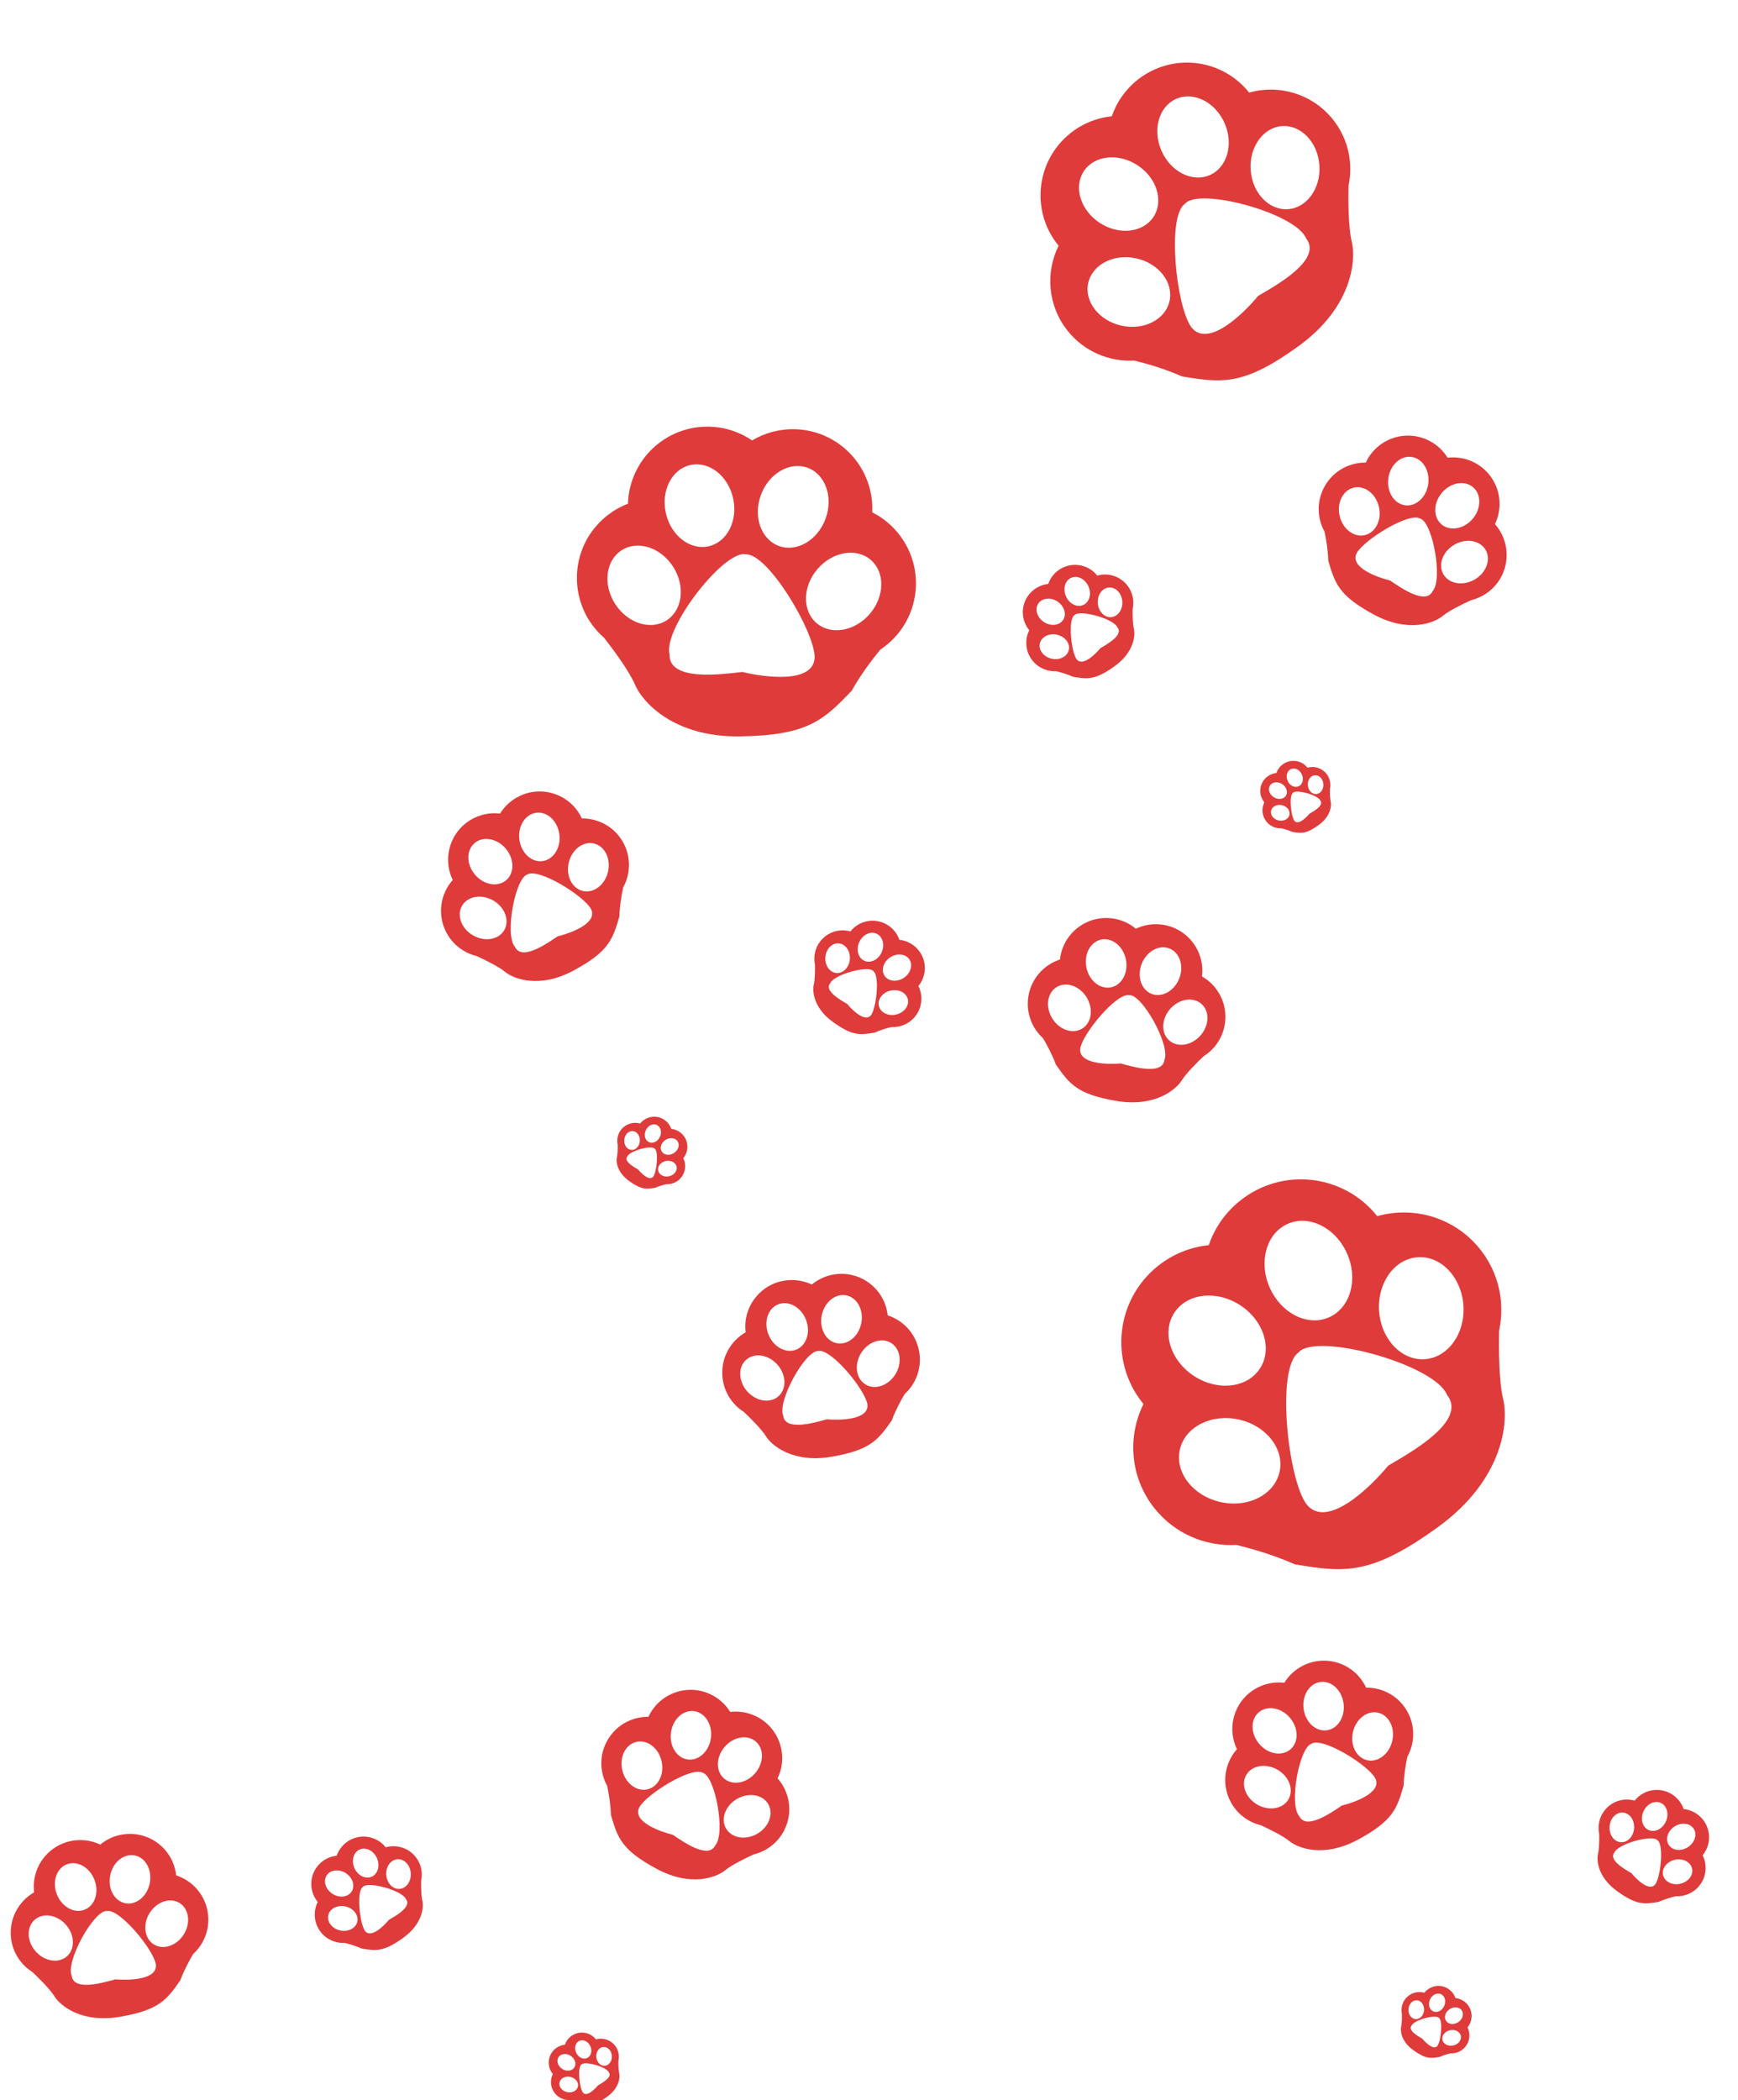 <svg width="298" height="360" viewBox="0 0 298 360" fill="none" xmlns="http://www.w3.org/2000/svg">
<g style="mix-blend-mode:multiply" opacity="0.9">
<path d="M248.203 78.463C249.664 78.287 251.19 78.514 252.613 79.201C256.575 81.116 258.236 85.88 256.323 89.843C258.394 92.177 258.98 95.618 257.538 98.603C256.458 100.838 254.472 102.341 252.234 102.883C250.926 103.474 248.425 104.702 247.35 105.597C245.926 106.782 241.495 108.556 235.556 105.346C229.617 102.136 228.903 100.089 227.753 96.129C227.693 94.3 227.397 92.487 227.102 91.127C225.894 88.941 225.73 86.221 226.9 83.801C228.29 80.922 231.185 79.258 234.184 79.297C234.202 79.257 234.221 79.217 234.24 79.177C236.155 75.213 240.921 73.553 244.884 75.468C246.307 76.155 247.433 77.21 248.203 78.463Z" fill="#DC2626"/>
<path d="M229.7 88.45C230.225 90.697 232.157 92.166 234.016 91.732C235.874 91.297 236.955 89.124 236.43 86.877C235.905 84.63 233.972 83.16 232.114 83.595C230.255 84.029 229.174 86.203 229.7 88.45Z" fill="white"/>
<path d="M238.04 82.034C237.749 84.323 239.048 86.374 240.941 86.615C242.834 86.856 244.605 85.195 244.897 82.906C245.188 80.617 243.889 78.566 241.996 78.325C240.103 78.084 238.332 79.744 238.04 82.034Z" fill="white"/>
<path d="M247.235 84.468C245.741 86.227 245.71 88.655 247.165 89.89C248.62 91.125 251.01 90.701 252.504 88.942C253.997 87.183 254.028 84.755 252.573 83.52C251.118 82.284 248.728 82.709 247.235 84.468Z" fill="white"/>
<path d="M249.389 93.358C247.387 94.505 246.534 96.778 247.483 98.434C248.432 100.09 250.825 100.502 252.826 99.354C254.828 98.207 255.682 95.934 254.733 94.278C253.783 92.622 251.391 92.21 249.389 93.358Z" fill="white"/>
<path d="M232.595 94.862C231.416 97.301 236.215 98.995 238.348 99.514C240.146 100.724 244.46 103.774 245.639 101.335C247.462 99.322 245.614 89.407 243.482 88.888C241.536 87.773 233.763 92.608 232.595 94.862Z" fill="white"/>
<path d="M85.745 139.462C84.285 139.287 82.759 139.514 81.336 140.201C77.373 142.115 75.712 146.879 77.626 150.843C75.555 153.177 74.969 156.617 76.411 159.603C77.491 161.838 79.477 163.34 81.714 163.883C83.022 164.473 85.523 165.701 86.599 166.596C88.022 167.781 92.454 169.555 98.393 166.345C104.332 163.135 105.045 161.089 106.196 157.128C106.255 155.299 106.552 153.486 106.847 152.127C108.054 149.94 108.218 147.221 107.049 144.8C105.658 141.922 102.764 140.258 99.765 140.296C99.746 140.256 99.728 140.216 99.708 140.176C97.793 136.213 93.028 134.552 89.065 136.467C87.642 137.154 86.516 138.209 85.745 139.462Z" fill="#DC2626"/>
<path d="M104.25 149.449C103.724 151.696 101.792 153.165 99.933 152.731C98.075 152.296 96.994 150.123 97.519 147.876C98.044 145.629 99.977 144.159 101.835 144.594C103.694 145.028 104.775 147.202 104.25 149.449Z" fill="white"/>
<path d="M95.909 143.032C96.2 145.322 94.902 147.373 93.008 147.614C91.115 147.855 89.344 146.194 89.052 143.905C88.761 141.616 90.06 139.565 91.953 139.324C93.847 139.083 95.618 140.743 95.909 143.032Z" fill="white"/>
<path d="M86.714 145.467C88.208 147.226 88.239 149.654 86.784 150.889C85.329 152.124 82.939 151.7 81.445 149.941C79.952 148.181 79.921 145.754 81.376 144.519C82.831 143.284 85.221 143.708 86.714 145.467Z" fill="white"/>
<path d="M84.56 154.357C86.562 155.504 87.415 157.777 86.466 159.433C85.517 161.089 83.125 161.501 81.123 160.353C79.121 159.206 78.267 156.933 79.217 155.277C80.166 153.621 82.558 153.209 84.56 154.357Z" fill="white"/>
<path d="M101.355 155.861C102.533 158.3 97.734 159.994 95.602 160.513C93.803 161.723 89.489 164.773 88.31 162.334C86.487 160.321 88.335 150.406 90.467 149.887C92.413 148.772 100.186 153.607 101.355 155.861Z" fill="white"/>
<path d="M194.759 159.202C196.087 158.568 197.605 158.294 199.173 158.49C203.54 159.035 206.639 163.016 206.095 167.383C208.805 168.932 210.462 172.003 210.051 175.293C209.744 177.756 208.344 179.816 206.398 181.046C205.347 182.024 203.371 183.989 202.639 185.181C201.67 186.759 198.039 189.858 191.385 188.719C184.731 187.58 183.4 185.869 181.042 182.486C180.4 180.772 179.539 179.15 178.824 177.956C176.98 176.271 175.954 173.748 176.287 171.08C176.682 167.908 178.892 165.405 181.745 164.481C181.75 164.437 181.755 164.393 181.76 164.349C182.305 159.981 186.288 156.882 190.656 157.427C192.224 157.623 193.628 158.261 194.759 159.202Z" fill="#DC2626"/>
<path d="M180.427 174.588C181.644 176.549 183.945 177.322 185.567 176.315C187.189 175.309 187.517 172.903 186.299 170.943C185.082 168.982 182.781 168.209 181.16 169.216C179.538 170.223 179.21 172.628 180.427 174.588Z" fill="white"/>
<path d="M186.274 165.839C186.731 168.101 188.618 169.628 190.489 169.25C192.36 168.872 193.506 166.732 193.049 164.471C192.592 162.209 190.705 160.682 188.834 161.059C186.964 161.437 185.817 163.577 186.274 165.839Z" fill="white"/>
<path d="M195.764 165.202C194.913 167.346 195.66 169.656 197.434 170.36C199.208 171.065 201.337 169.897 202.188 167.753C203.04 165.608 202.292 163.298 200.518 162.594C198.744 161.889 196.616 163.057 195.764 165.202Z" fill="white"/>
<path d="M200.652 172.934C199.122 174.662 199.042 177.088 200.471 178.353C201.901 179.617 204.299 179.242 205.828 177.514C207.357 175.785 207.438 173.359 206.008 172.094C204.579 170.83 202.181 171.205 200.652 172.934Z" fill="white"/>
<path d="M185.223 179.736C184.888 182.424 189.976 182.492 192.163 182.301C194.254 182.871 199.318 184.379 199.653 181.691C200.736 179.201 195.81 170.399 193.624 170.59C191.424 170.157 185.608 177.226 185.223 179.736Z" fill="white"/>
<path d="M139.19 220.201C137.862 219.567 136.344 219.293 134.776 219.489C130.409 220.034 127.31 224.015 127.854 228.382C125.145 229.931 123.488 233.002 123.898 236.292C124.205 238.755 125.606 240.815 127.552 242.045C128.602 243.023 130.578 244.988 131.31 246.18C132.28 247.758 135.91 250.857 142.564 249.718C149.218 248.579 150.549 246.868 152.908 243.485C153.549 241.771 154.411 240.149 155.125 238.955C156.969 237.27 157.996 234.747 157.663 232.079C157.267 228.907 155.058 226.404 152.204 225.48C152.2 225.436 152.195 225.392 152.189 225.348C151.644 220.98 147.661 217.881 143.293 218.426C141.725 218.622 140.321 219.26 139.19 220.201Z" fill="#DC2626"/>
<path d="M153.521 235.587C152.304 237.547 150.002 238.321 148.381 237.314C146.759 236.307 146.431 233.902 147.648 231.941C148.865 229.981 151.167 229.208 152.788 230.214C154.41 231.221 154.738 233.626 153.521 235.587Z" fill="white"/>
<path d="M147.674 226.838C147.217 229.1 145.33 230.627 143.459 230.249C141.588 229.871 140.442 227.731 140.899 225.469C141.356 223.207 143.243 221.68 145.113 222.058C146.984 222.436 148.131 224.576 147.674 226.838Z" fill="white"/>
<path d="M138.183 226.2C139.035 228.345 138.287 230.654 136.514 231.359C134.74 232.063 132.611 230.896 131.76 228.751C130.908 226.606 131.656 224.297 133.43 223.592C135.203 222.888 137.332 224.056 138.183 226.2Z" fill="white"/>
<path d="M133.296 233.932C134.825 235.66 134.906 238.087 133.477 239.351C132.047 240.616 129.649 240.24 128.12 238.512C126.591 236.784 126.51 234.358 127.939 233.093C129.369 231.828 131.767 232.204 133.296 233.932Z" fill="white"/>
<path d="M148.725 240.735C149.06 243.423 143.971 243.49 141.785 243.3C139.694 243.87 134.63 245.378 134.295 242.69C133.212 240.199 138.138 231.398 140.324 231.589C142.524 231.156 148.34 238.225 148.725 240.735Z" fill="white"/>
<g filter="url(#filter0_f_571_2538)">
<path d="M179.733 100.109C180.023 99.261 180.552 98.483 181.306 97.883C183.408 96.214 186.464 96.563 188.134 98.664C189.965 98.145 192.01 98.734 193.268 100.317C194.209 101.502 194.509 102.991 194.214 104.363C194.192 105.238 194.204 106.937 194.411 107.765C194.684 108.861 194.485 111.765 191.149 114.177C187.813 116.589 186.5 116.438 184.019 116.022C182.999 115.57 181.925 115.252 181.1 115.054C179.579 115.138 178.042 114.508 177.022 113.225C175.809 111.698 175.662 109.668 176.478 108.031C176.46 108.01 176.444 107.989 176.427 107.968C174.757 105.866 175.107 102.809 177.209 101.139C177.963 100.54 178.84 100.201 179.733 100.109Z" fill="#DC2626"/>
<path d="M180.318 112.917C181.691 113.224 183.01 112.552 183.264 111.416C183.517 110.28 182.61 109.11 181.236 108.804C179.863 108.497 178.544 109.169 178.291 110.305C178.037 111.441 178.945 112.611 180.318 112.917Z" fill="white"/>
<path d="M179.003 106.637C180.183 107.403 181.653 107.233 182.287 106.257C182.921 105.28 182.478 103.868 181.298 103.102C180.118 102.335 178.647 102.505 178.014 103.481C177.38 104.458 177.823 105.87 179.003 106.637Z" fill="white"/>
<path d="M182.775 102.231C183.346 103.517 184.671 104.177 185.735 103.705C186.799 103.233 187.199 101.808 186.628 100.522C186.057 99.236 184.732 98.576 183.669 99.047C182.605 99.519 182.205 100.945 182.775 102.231Z" fill="white"/>
<path d="M188.229 103.402C188.329 104.806 189.351 105.877 190.512 105.794C191.673 105.711 192.533 104.506 192.433 103.103C192.333 101.699 191.311 100.628 190.15 100.711C188.989 100.794 188.129 101.999 188.229 103.402Z" fill="white"/>
<path d="M184.607 113.026C185.634 114.319 187.836 112.131 188.686 111.098C189.827 110.43 192.645 108.868 191.617 107.575C190.994 106.04 185.059 104.429 184.209 105.463C183.081 106.236 183.678 111.787 184.607 113.026Z" fill="white"/>
</g>
<path d="M154.215 161.11C153.924 160.261 153.395 159.483 152.641 158.884C150.54 157.214 147.483 157.564 145.813 159.664C143.982 159.145 141.937 159.734 140.68 161.317C139.738 162.502 139.439 163.991 139.733 165.364C139.756 166.239 139.743 167.938 139.537 168.766C139.263 169.861 139.462 172.765 142.799 175.177C146.135 177.589 147.448 177.439 149.928 177.022C150.948 176.57 152.023 176.253 152.847 176.055C154.368 176.139 155.906 175.509 156.925 174.225C158.138 172.699 158.285 170.668 157.47 169.031C157.487 169.011 157.504 168.99 157.521 168.968C159.191 166.867 158.841 163.809 156.739 162.14C155.985 161.54 155.107 161.201 154.215 161.11Z" fill="#DC2626"/>
<path d="M153.631 173.918C152.258 174.225 150.939 173.553 150.685 172.417C150.432 171.281 151.339 170.111 152.713 169.805C154.086 169.498 155.405 170.17 155.658 171.306C155.912 172.442 155.004 173.612 153.631 173.918Z" fill="white"/>
<path d="M154.946 167.637C153.766 168.404 152.295 168.234 151.662 167.258C151.028 166.281 151.471 164.869 152.651 164.103C153.831 163.336 155.301 163.506 155.935 164.482C156.569 165.459 156.126 166.871 154.946 167.637Z" fill="white"/>
<path d="M151.173 163.232C150.603 164.518 149.278 165.178 148.214 164.706C147.15 164.234 146.75 162.809 147.321 161.523C147.891 160.237 149.216 159.577 150.28 160.048C151.344 160.52 151.744 161.946 151.173 163.232Z" fill="white"/>
<path d="M145.72 164.403C145.62 165.807 144.598 166.878 143.437 166.795C142.276 166.712 141.416 165.507 141.516 164.104C141.616 162.7 142.638 161.629 143.799 161.712C144.96 161.795 145.82 163 145.72 164.403Z" fill="white"/>
<path d="M149.342 174.027C148.314 175.32 146.113 173.132 145.263 172.099C144.122 171.431 141.304 169.869 142.332 168.576C142.954 167.041 148.89 165.43 149.74 166.464C150.868 167.237 150.271 172.788 149.342 174.027Z" fill="white"/>
<path d="M218.852 132.51C219.037 131.972 219.372 131.478 219.851 131.098C221.184 130.039 223.122 130.261 224.182 131.593C225.343 131.264 226.64 131.638 227.438 132.642C228.035 133.394 228.225 134.338 228.038 135.209C228.024 135.764 228.032 136.842 228.163 137.367C228.337 138.062 228.21 139.904 226.094 141.434C223.978 142.964 223.145 142.869 221.572 142.604C220.924 142.317 220.243 142.116 219.72 141.99C218.755 142.044 217.78 141.644 217.133 140.83C216.364 139.862 216.27 138.574 216.787 137.535C216.777 137.522 216.766 137.509 216.755 137.495C215.696 136.162 215.918 134.223 217.251 133.164C217.73 132.783 218.286 132.568 218.852 132.51Z" fill="#DC2626"/>
<path d="M219.223 140.636C220.094 140.83 220.931 140.404 221.091 139.683C221.252 138.963 220.677 138.221 219.805 138.026C218.934 137.832 218.098 138.258 217.937 138.979C217.776 139.699 218.352 140.441 219.223 140.636Z" fill="white"/>
<path d="M218.389 136.652C219.137 137.138 220.07 137.03 220.472 136.411C220.874 135.791 220.593 134.895 219.845 134.409C219.096 133.923 218.163 134.031 217.761 134.65C217.359 135.269 217.64 136.165 218.389 136.652Z" fill="white"/>
<path d="M220.782 133.857C221.144 134.673 221.984 135.092 222.659 134.792C223.334 134.493 223.588 133.589 223.226 132.773C222.864 131.957 222.023 131.538 221.348 131.838C220.673 132.137 220.42 133.041 220.782 133.857Z" fill="white"/>
<path d="M224.241 134.6C224.304 135.49 224.953 136.17 225.689 136.117C226.426 136.065 226.971 135.3 226.908 134.41C226.844 133.519 226.196 132.84 225.459 132.893C224.723 132.945 224.177 133.71 224.241 134.6Z" fill="white"/>
<path d="M221.943 140.704C222.595 141.525 223.992 140.137 224.531 139.481C225.255 139.058 227.042 138.067 226.39 137.247C225.995 136.273 222.23 135.252 221.691 135.907C220.976 136.398 221.354 139.919 221.943 140.704Z" fill="white"/>
<path d="M115.095 193.51C114.91 192.972 114.575 192.478 114.096 192.098C112.764 191.039 110.825 191.261 109.765 192.593C108.604 192.264 107.307 192.638 106.509 193.642C105.912 194.394 105.722 195.338 105.909 196.209C105.923 196.764 105.915 197.842 105.784 198.367C105.61 199.062 105.737 200.904 107.853 202.434C109.969 203.964 110.802 203.869 112.375 203.604C113.023 203.317 113.704 203.116 114.227 202.99C115.192 203.044 116.167 202.644 116.814 201.83C117.583 200.862 117.677 199.574 117.16 198.535C117.17 198.522 117.181 198.509 117.192 198.495C118.251 197.162 118.029 195.223 116.696 194.164C116.217 193.783 115.661 193.568 115.095 193.51Z" fill="#DC2626"/>
<path d="M114.724 201.635C113.853 201.83 113.016 201.403 112.855 200.683C112.694 199.962 113.27 199.22 114.141 199.026C115.012 198.831 115.849 199.258 116.01 199.978C116.171 200.699 115.595 201.441 114.724 201.635Z" fill="white"/>
<path d="M115.558 197.651C114.809 198.137 113.877 198.029 113.475 197.41C113.072 196.791 113.353 195.895 114.102 195.409C114.851 194.923 115.783 195.03 116.185 195.65C116.588 196.269 116.307 197.165 115.558 197.651Z" fill="white"/>
<path d="M113.165 194.856C112.803 195.672 111.962 196.091 111.288 195.792C110.613 195.492 110.359 194.588 110.721 193.772C111.083 192.956 111.923 192.538 112.598 192.837C113.273 193.136 113.527 194.041 113.165 194.856Z" fill="white"/>
<path d="M109.706 195.6C109.642 196.49 108.994 197.169 108.257 197.117C107.521 197.064 106.975 196.3 107.039 195.409C107.102 194.519 107.751 193.84 108.487 193.892C109.224 193.945 109.769 194.709 109.706 195.6Z" fill="white"/>
<path d="M112.003 201.704C111.351 202.524 109.955 201.137 109.416 200.481C108.692 200.057 106.905 199.067 107.556 198.246C107.951 197.273 111.716 196.251 112.256 196.907C112.971 197.397 112.592 200.918 112.003 201.704Z" fill="white"/>
<path d="M190.634 19.926C191.448 17.548 192.93 15.367 195.044 13.688C200.933 9.009 209.499 9.988 214.179 15.875C219.31 14.421 225.041 16.072 228.565 20.508C231.204 23.829 232.043 28.002 231.217 31.849C231.155 34.301 231.189 39.062 231.768 41.382C232.535 44.452 231.976 52.591 222.627 59.35C213.278 66.11 209.597 65.688 202.647 64.52C199.788 63.254 196.777 62.364 194.466 61.809C190.203 62.045 185.895 60.279 183.038 56.682C179.639 52.404 179.226 46.714 181.511 42.126C181.463 42.068 181.416 42.009 181.369 41.95C176.689 36.06 177.67 27.492 183.56 22.812C185.674 21.133 188.133 20.182 190.634 19.926Z" fill="#DC2626"/>
<path d="M192.273 55.822C196.121 56.681 199.818 54.797 200.528 51.614C201.239 48.431 198.695 45.154 194.847 44.294C190.998 43.435 187.302 45.319 186.591 48.502C185.88 51.685 188.424 54.963 192.273 55.822Z" fill="white"/>
<path d="M188.587 38.22C191.894 40.368 196.015 39.891 197.792 37.156C199.568 34.42 198.327 30.462 195.02 28.314C191.712 26.166 187.591 26.643 185.815 29.379C184.039 32.114 185.28 36.073 188.587 38.22Z" fill="white"/>
<path d="M199.16 25.874C200.759 29.479 204.472 31.329 207.454 30.006C210.435 28.683 211.556 24.689 209.957 21.084C208.358 17.48 204.644 15.63 201.663 16.953C198.681 18.275 197.561 22.27 199.16 25.874Z" fill="white"/>
<path d="M214.443 29.157C214.723 33.09 217.588 36.091 220.842 35.859C224.095 35.627 226.505 32.25 226.225 28.317C225.944 24.383 223.079 21.383 219.826 21.615C216.572 21.847 214.162 25.224 214.443 29.157Z" fill="white"/>
<path d="M204.292 56.126C207.172 59.75 213.341 53.62 215.724 50.723C218.921 48.852 226.818 44.475 223.938 40.851C222.193 36.55 205.559 32.035 203.177 34.932C200.017 37.099 201.689 52.654 204.292 56.126Z" fill="white"/>
<path d="M128.96 75.501C126.884 74.083 124.392 73.222 121.693 73.142C114.175 72.918 107.899 78.831 107.673 86.348C102.692 88.253 99.089 93.006 98.921 98.67C98.795 102.909 100.62 106.754 103.584 109.341C105.101 111.269 107.924 115.104 108.848 117.308C110.072 120.227 115.391 126.413 126.926 126.232C138.462 126.051 141.158 123.511 146.026 118.415C147.559 115.689 149.439 113.174 150.958 111.346C154.514 108.984 156.908 104.991 157.044 100.399C157.207 94.938 154.132 90.132 149.555 87.825C149.559 87.749 149.562 87.674 149.564 87.598C149.788 80.079 143.874 73.802 136.354 73.579C133.655 73.498 131.116 74.209 128.96 75.501Z" fill="#DC2626"/>
<path d="M149.132 105.238C146.563 108.23 142.474 108.933 140 106.808C137.525 104.683 137.601 100.535 140.17 97.543C142.739 94.552 146.827 93.849 149.302 95.973C151.777 98.098 151.701 102.246 149.132 105.238Z" fill="white"/>
<path d="M141.549 88.931C140.185 92.631 136.599 94.716 133.538 93.588C130.478 92.459 129.103 88.545 130.467 84.845C131.831 81.145 135.418 79.06 138.478 80.189C141.538 81.317 142.914 85.231 141.549 88.931Z" fill="white"/>
<path d="M125.69 85.369C126.566 89.213 124.699 92.918 121.519 93.643C118.338 94.368 115.05 91.838 114.174 87.994C113.297 84.149 115.165 80.444 118.345 79.719C121.525 78.995 124.814 81.524 125.69 85.369Z" fill="white"/>
<path d="M115.412 97.146C117.541 100.465 117.042 104.583 114.297 106.345C111.551 108.106 107.6 106.843 105.47 103.524C103.341 100.205 103.84 96.087 106.585 94.325C109.33 92.564 113.282 93.827 115.412 97.146Z" fill="white"/>
<path d="M139.684 112.675C139.547 117.302 130.935 116.083 127.293 115.189C123.612 115.604 114.666 116.824 114.804 112.197C113.627 107.707 124.251 94.134 127.893 95.029C131.722 94.874 139.692 108.336 139.684 112.675Z" fill="white"/>
<path d="M220.21 288.462C218.75 288.287 217.223 288.514 215.801 289.201C211.838 291.115 210.177 295.879 212.09 299.843C210.02 302.177 209.433 305.617 210.876 308.603C211.955 310.838 213.941 312.34 216.179 312.883C217.487 313.473 219.988 314.701 221.063 315.596C222.487 316.781 226.919 318.555 232.858 315.345C238.797 312.135 239.51 310.089 240.661 306.128C240.72 304.299 241.017 302.486 241.311 301.127C242.519 298.94 242.683 296.221 241.514 293.8C240.123 290.922 237.228 289.258 234.23 289.296C234.211 289.256 234.192 289.216 234.173 289.176C232.258 285.213 227.493 283.552 223.529 285.467C222.106 286.154 220.98 287.209 220.21 288.462Z" fill="#DC2626"/>
<path d="M238.714 298.449C238.189 300.696 236.257 302.165 234.398 301.731C232.539 301.296 231.459 299.123 231.984 296.876C232.509 294.629 234.442 293.159 236.3 293.594C238.159 294.028 239.239 296.202 238.714 298.449Z" fill="white"/>
<path d="M230.374 292.032C230.665 294.322 229.366 296.373 227.473 296.614C225.58 296.855 223.809 295.194 223.517 292.905C223.226 290.616 224.525 288.565 226.418 288.324C228.311 288.083 230.082 289.743 230.374 292.032Z" fill="white"/>
<path d="M221.179 294.467C222.672 296.226 222.704 298.654 221.249 299.889C219.794 301.124 217.404 300.7 215.91 298.941C214.417 297.181 214.385 294.754 215.84 293.519C217.295 292.284 219.686 292.708 221.179 294.467Z" fill="white"/>
<path d="M219.025 303.357C221.027 304.504 221.88 306.777 220.931 308.433C219.982 310.089 217.589 310.501 215.587 309.353C213.585 308.206 212.732 305.933 213.681 304.277C214.631 302.621 217.023 302.209 219.025 303.357Z" fill="white"/>
<path d="M235.819 304.861C236.998 307.3 232.198 308.994 230.066 309.513C228.267 310.723 223.953 313.773 222.775 311.334C220.951 309.321 222.8 299.406 224.932 298.887C226.878 297.772 234.651 302.607 235.819 304.861Z" fill="white"/>
<g filter="url(#filter1_f_571_2538)">
<path d="M125.202 293.462C126.663 293.287 128.189 293.514 129.612 294.201C133.575 296.115 135.235 300.879 133.322 304.843C135.393 307.177 135.979 310.617 134.537 313.603C133.457 315.838 131.471 317.34 129.234 317.883C127.925 318.473 125.424 319.701 124.349 320.596C122.926 321.781 118.494 323.555 112.555 320.345C106.616 317.135 105.902 315.089 104.752 311.128C104.692 309.299 104.396 307.486 104.101 306.127C102.893 303.94 102.729 301.221 103.899 298.8C105.29 295.922 108.184 294.258 111.183 294.296C111.201 294.256 111.22 294.216 111.24 294.176C113.154 290.213 117.92 288.552 121.883 290.467C123.306 291.154 124.432 292.209 125.202 293.462Z" fill="#DC2626"/>
<path d="M106.699 303.449C107.224 305.696 109.156 307.166 111.015 306.731C112.874 306.297 113.954 304.123 113.429 301.876C112.904 299.629 110.971 298.16 109.113 298.594C107.254 299.029 106.174 301.202 106.699 303.449Z" fill="white"/>
<path d="M115.039 297.033C114.748 299.322 116.047 301.373 117.94 301.614C119.833 301.855 121.604 300.195 121.896 297.906C122.187 295.617 120.888 293.566 118.995 293.325C117.102 293.084 115.331 294.744 115.039 297.033Z" fill="white"/>
<path d="M124.234 299.468C122.741 301.227 122.709 303.654 124.164 304.889C125.619 306.125 128.009 305.7 129.503 303.941C130.996 302.182 131.028 299.755 129.573 298.519C128.118 297.284 125.727 297.709 124.234 299.468Z" fill="white"/>
<path d="M126.388 308.357C124.386 309.505 123.533 311.778 124.482 313.433C125.431 315.089 127.824 315.501 129.826 314.354C131.828 313.206 132.681 310.933 131.732 309.278C130.782 307.622 128.39 307.21 126.388 308.357Z" fill="white"/>
<path d="M109.594 309.862C108.415 312.301 113.215 313.994 115.347 314.514C117.146 315.723 121.46 318.773 122.638 316.334C124.462 314.321 122.613 304.406 120.481 303.887C118.535 302.772 110.762 307.607 109.594 309.862Z" fill="white"/>
</g>
<path d="M17.19 316.202C15.862 315.569 14.344 315.295 12.776 315.49C8.409 316.035 5.31 320.017 5.854 324.384C3.144 325.932 1.487 329.004 1.898 332.294C2.205 334.757 3.606 336.816 5.552 338.046C6.602 339.025 8.578 340.989 9.31 342.181C10.279 343.759 13.91 346.859 20.564 345.72C27.218 344.581 28.549 342.87 30.907 339.486C31.549 337.773 32.41 336.15 33.125 334.957C34.969 333.272 35.995 330.748 35.663 328.081C35.267 324.908 33.057 322.405 30.204 321.481C30.2 321.438 30.194 321.394 30.189 321.35C29.644 316.982 25.661 313.883 21.293 314.428C19.725 314.623 18.321 315.262 17.19 316.202Z" fill="#DC2626"/>
<path d="M31.52 331.588C30.303 333.549 28.002 334.322 26.381 333.315C24.759 332.309 24.431 329.903 25.648 327.943C26.865 325.982 29.166 325.209 30.788 326.216C32.41 327.223 32.737 329.628 31.52 331.588Z" fill="white"/>
<path d="M25.673 322.839C25.216 325.101 23.329 326.628 21.459 326.25C19.588 325.872 18.442 323.732 18.898 321.471C19.355 319.209 21.242 317.682 23.113 318.059C24.984 318.437 26.13 320.577 25.673 322.839Z" fill="white"/>
<path d="M16.183 322.202C17.035 324.346 16.287 326.656 14.513 327.36C12.739 328.065 10.611 326.897 9.759 324.753C8.908 322.608 9.655 320.298 11.429 319.594C13.203 318.889 15.332 320.057 16.183 322.202Z" fill="white"/>
<path d="M11.296 329.934C12.825 331.662 12.906 334.088 11.476 335.353C10.047 336.617 7.649 336.242 6.12 334.514C4.591 332.785 4.51 330.359 5.939 329.094C7.369 327.83 9.767 328.205 11.296 329.934Z" fill="white"/>
<path d="M26.725 336.736C27.06 339.424 21.971 339.492 19.785 339.301C17.694 339.871 12.63 341.379 12.295 338.691C11.212 336.201 16.137 327.399 18.324 327.59C20.524 327.157 26.34 334.226 26.725 336.736Z" fill="white"/>
<path d="M288.68 310.11C288.389 309.262 287.861 308.483 287.106 307.884C285.005 306.215 281.948 306.564 280.278 308.665C278.448 308.146 276.403 308.735 275.145 310.318C274.203 311.503 273.904 312.992 274.199 314.364C274.221 315.239 274.209 316.938 274.002 317.766C273.728 318.862 273.928 321.766 277.264 324.178C280.6 326.59 281.913 326.439 284.393 326.022C285.414 325.571 286.488 325.253 287.313 325.055C288.834 325.139 290.371 324.509 291.39 323.226C292.603 321.699 292.751 319.669 291.935 318.032C291.952 318.011 291.969 317.99 291.986 317.969C293.656 315.867 293.306 312.81 291.204 311.14C290.45 310.541 289.572 310.202 288.68 310.11Z" fill="#DC2626"/>
<path d="M288.096 322.919C286.723 323.225 285.404 322.553 285.15 321.417C284.897 320.281 285.804 319.112 287.178 318.805C288.551 318.499 289.87 319.171 290.124 320.307C290.377 321.443 289.47 322.612 288.096 322.919Z" fill="white"/>
<path d="M289.411 316.638C288.231 317.404 286.761 317.234 286.127 316.258C285.493 315.282 285.936 313.869 287.116 313.103C288.296 312.337 289.767 312.507 290.401 313.483C291.034 314.459 290.592 315.872 289.411 316.638Z" fill="white"/>
<path d="M285.639 312.233C285.068 313.519 283.743 314.179 282.679 313.707C281.615 313.235 281.215 311.81 281.786 310.523C282.357 309.237 283.682 308.577 284.746 309.049C285.809 309.521 286.209 310.946 285.639 312.233Z" fill="white"/>
<path d="M280.185 313.404C280.085 314.807 279.063 315.878 277.902 315.795C276.741 315.713 275.881 314.508 275.981 313.104C276.081 311.7 277.104 310.63 278.265 310.713C279.425 310.795 280.285 312 280.185 313.404Z" fill="white"/>
<path d="M283.807 323.027C282.78 324.32 280.578 322.133 279.728 321.099C278.588 320.432 275.77 318.87 276.797 317.577C277.42 316.042 283.355 314.431 284.205 315.465C285.333 316.238 284.736 321.788 283.807 323.027Z" fill="white"/>
<path d="M57.732 318.11C58.023 317.261 58.552 316.483 59.306 315.884C61.407 314.214 64.464 314.564 66.134 316.664C67.965 316.145 70.01 316.734 71.267 318.317C72.209 319.502 72.508 320.991 72.213 322.364C72.192 323.239 72.204 324.938 72.41 325.766C72.684 326.861 72.484 329.765 69.148 332.177C65.812 334.589 64.499 334.439 62.019 334.022C60.999 333.57 59.924 333.253 59.1 333.055C57.579 333.139 56.041 332.509 55.022 331.225C53.809 329.699 53.662 327.668 54.477 326.031C54.46 326.011 54.443 325.99 54.426 325.968C52.756 323.867 53.106 320.809 55.208 319.14C55.962 318.54 56.84 318.201 57.732 318.11Z" fill="#DC2626"/>
<path d="M58.317 330.918C59.691 331.224 61.01 330.552 61.263 329.416C61.517 328.28 60.609 327.111 59.236 326.804C57.863 326.498 56.544 327.17 56.29 328.306C56.036 329.442 56.944 330.611 58.317 330.918Z" fill="white"/>
<path d="M57.002 324.637C58.182 325.403 59.653 325.233 60.287 324.257C60.921 323.281 60.478 321.868 59.298 321.102C58.117 320.336 56.647 320.506 56.013 321.482C55.379 322.458 55.822 323.871 57.002 324.637Z" fill="white"/>
<path d="M60.775 320.232C61.346 321.518 62.671 322.178 63.734 321.706C64.798 321.234 65.198 319.809 64.628 318.522C64.057 317.236 62.732 316.576 61.668 317.048C60.604 317.52 60.204 318.945 60.775 320.232Z" fill="white"/>
<path d="M66.228 321.403C66.328 322.806 67.351 323.877 68.512 323.794C69.672 323.712 70.532 322.507 70.432 321.103C70.332 319.7 69.31 318.629 68.149 318.712C66.988 318.794 66.128 319.999 66.228 321.403Z" fill="white"/>
<path d="M62.606 331.026C63.634 332.319 65.835 330.132 66.685 329.098C67.826 328.431 70.644 326.869 69.617 325.576C68.994 324.041 63.058 322.43 62.208 323.464C61.081 324.237 61.678 329.787 62.606 331.026Z" fill="white"/>
<path d="M249.559 342.51C249.375 341.972 249.04 341.478 248.561 341.098C247.228 340.039 245.289 340.26 244.23 341.593C243.068 341.264 241.771 341.637 240.973 342.641C240.376 343.393 240.186 344.338 240.373 345.208C240.387 345.763 240.38 346.841 240.248 347.366C240.075 348.061 240.201 349.903 242.318 351.433C244.434 352.963 245.267 352.868 246.84 352.604C247.487 352.317 248.169 352.116 248.692 351.99C249.657 352.043 250.632 351.644 251.279 350.829C252.048 349.861 252.141 348.573 251.624 347.535C251.635 347.522 251.646 347.508 251.656 347.495C252.716 346.162 252.494 344.222 251.161 343.163C250.682 342.783 250.125 342.568 249.559 342.51Z" fill="#DC2626"/>
<path d="M249.188 350.635C248.317 350.829 247.481 350.403 247.32 349.682C247.159 348.962 247.735 348.22 248.606 348.025C249.477 347.831 250.313 348.257 250.474 348.978C250.635 349.698 250.059 350.44 249.188 350.635Z" fill="white"/>
<path d="M250.023 346.651C249.274 347.137 248.341 347.029 247.939 346.41C247.537 345.79 247.818 344.894 248.567 344.408C249.315 343.922 250.248 344.03 250.65 344.649C251.052 345.268 250.771 346.164 250.023 346.651Z" fill="white"/>
<path d="M247.629 343.856C247.267 344.672 246.427 345.091 245.752 344.791C245.077 344.492 244.824 343.588 245.186 342.772C245.548 341.956 246.388 341.537 247.063 341.837C247.738 342.136 247.991 343.04 247.629 343.856Z" fill="white"/>
<path d="M244.17 344.599C244.107 345.489 243.458 346.169 242.722 346.116C241.985 346.064 241.44 345.299 241.503 344.409C241.567 343.519 242.215 342.839 242.952 342.892C243.688 342.944 244.234 343.709 244.17 344.599Z" fill="white"/>
<path d="M246.468 350.703C245.816 351.524 244.419 350.136 243.88 349.481C243.157 349.057 241.369 348.066 242.021 347.246C242.416 346.272 246.181 345.251 246.72 345.906C247.436 346.397 247.057 349.918 246.468 350.703Z" fill="white"/>
<path d="M96.853 350.509C97.038 349.971 97.373 349.477 97.852 349.097C99.185 348.038 101.124 348.26 102.183 349.592C103.344 349.263 104.641 349.637 105.439 350.641C106.037 351.393 106.226 352.337 106.039 353.208C106.025 353.763 106.033 354.841 106.164 355.366C106.338 356.061 106.211 357.903 104.095 359.433C101.979 360.963 101.146 360.868 99.573 360.603C98.925 360.316 98.244 360.115 97.721 359.989C96.756 360.043 95.781 359.643 95.134 358.829C94.365 357.861 94.271 356.573 94.788 355.534C94.778 355.521 94.767 355.508 94.756 355.494C93.697 354.161 93.919 352.222 95.252 351.163C95.731 350.782 96.287 350.567 96.853 350.509Z" fill="#DC2626"/>
<path d="M97.224 358.635C98.095 358.829 98.932 358.403 99.093 357.682C99.253 356.962 98.678 356.22 97.806 356.025C96.935 355.831 96.099 356.257 95.938 356.978C95.777 357.698 96.353 358.44 97.224 358.635Z" fill="white"/>
<path d="M96.39 354.651C97.138 355.137 98.071 355.029 98.473 354.41C98.875 353.79 98.594 352.894 97.846 352.408C97.097 351.922 96.164 352.03 95.762 352.649C95.36 353.268 95.641 354.164 96.39 354.651Z" fill="white"/>
<path d="M98.783 351.856C99.145 352.672 99.985 353.091 100.66 352.791C101.335 352.492 101.589 351.588 101.227 350.772C100.865 349.956 100.024 349.537 99.349 349.837C98.674 350.136 98.421 351.04 98.783 351.856Z" fill="white"/>
<path d="M102.242 352.599C102.306 353.489 102.954 354.169 103.69 354.116C104.427 354.064 104.972 353.299 104.909 352.409C104.845 351.519 104.197 350.839 103.46 350.892C102.724 350.944 102.179 351.709 102.242 352.599Z" fill="white"/>
<path d="M99.945 358.703C100.596 359.524 101.993 358.136 102.532 357.481C103.256 357.057 105.043 356.066 104.391 355.246C103.996 354.272 100.231 353.251 99.692 353.906C98.977 354.397 99.355 357.918 99.945 358.703Z" fill="white"/>
<path d="M207.256 213.446C208.255 210.528 210.073 207.853 212.666 205.792C219.891 200.052 230.4 201.254 236.141 208.476C242.436 206.691 249.466 208.717 253.79 214.159C257.028 218.233 258.057 223.352 257.043 228.072C256.968 231.08 257.009 236.921 257.72 239.767C258.661 243.534 257.975 253.519 246.505 261.811C235.035 270.104 230.52 269.587 221.994 268.153C218.486 266.6 214.792 265.508 211.957 264.828C206.728 265.117 201.443 262.95 197.937 258.538C193.767 253.29 193.261 246.309 196.064 240.681C196.005 240.609 195.947 240.537 195.889 240.464C190.148 233.239 191.352 222.727 198.577 216.986C201.171 214.926 204.188 213.76 207.256 213.446Z" fill="#DC2626"/>
<path d="M209.266 257.483C213.988 258.537 218.522 256.226 219.394 252.32C220.266 248.415 217.145 244.394 212.424 243.34C207.702 242.286 203.168 244.597 202.296 248.503C201.424 252.408 204.544 256.428 209.266 257.483Z" fill="white"/>
<path d="M204.744 235.889C208.802 238.524 213.858 237.939 216.037 234.583C218.216 231.227 216.694 226.37 212.636 223.736C208.579 221.101 203.523 221.686 201.344 225.042C199.164 228.398 200.687 233.254 204.744 235.889Z" fill="white"/>
<path d="M217.715 220.743C219.677 225.165 224.233 227.434 227.89 225.812C231.548 224.189 232.923 219.289 230.961 214.866C228.999 210.444 224.444 208.175 220.786 209.797C217.128 211.42 215.753 216.32 217.715 220.743Z" fill="white"/>
<path d="M236.464 224.77C236.808 229.595 240.323 233.277 244.314 232.992C248.306 232.707 251.262 228.565 250.918 223.739C250.574 218.913 247.06 215.232 243.068 215.517C239.077 215.802 236.12 219.944 236.464 224.77Z" fill="white"/>
<path d="M224.012 257.855C227.545 262.301 235.113 254.781 238.036 251.227C241.958 248.932 251.646 243.562 248.113 239.116C245.973 233.839 225.566 228.301 222.643 231.854C218.766 234.514 220.818 253.596 224.012 257.855Z" fill="white"/>
</g>
<defs>
<filter id="filter0_f_571_2538" x="174.372" y="95.828" width="21.126" height="21.436" filterUnits="userSpaceOnUse" color-interpolation-filters="sRGB">
<feFlood flood-opacity="0" result="BackgroundImageFix"/>
<feBlend mode="normal" in="SourceGraphic" in2="BackgroundImageFix" result="shape"/>
<feGaussianBlur stdDeviation="0.5" result="effect1_foregroundBlur_571_2538"/>
</filter>
<filter id="filter1_f_571_2538" x="101.103" y="287.671" width="36.229" height="36.494" filterUnits="userSpaceOnUse" color-interpolation-filters="sRGB">
<feFlood flood-opacity="0" result="BackgroundImageFix"/>
<feBlend mode="normal" in="SourceGraphic" in2="BackgroundImageFix" result="shape"/>
<feGaussianBlur stdDeviation="1" result="effect1_foregroundBlur_571_2538"/>
</filter>
</defs>
</svg>
